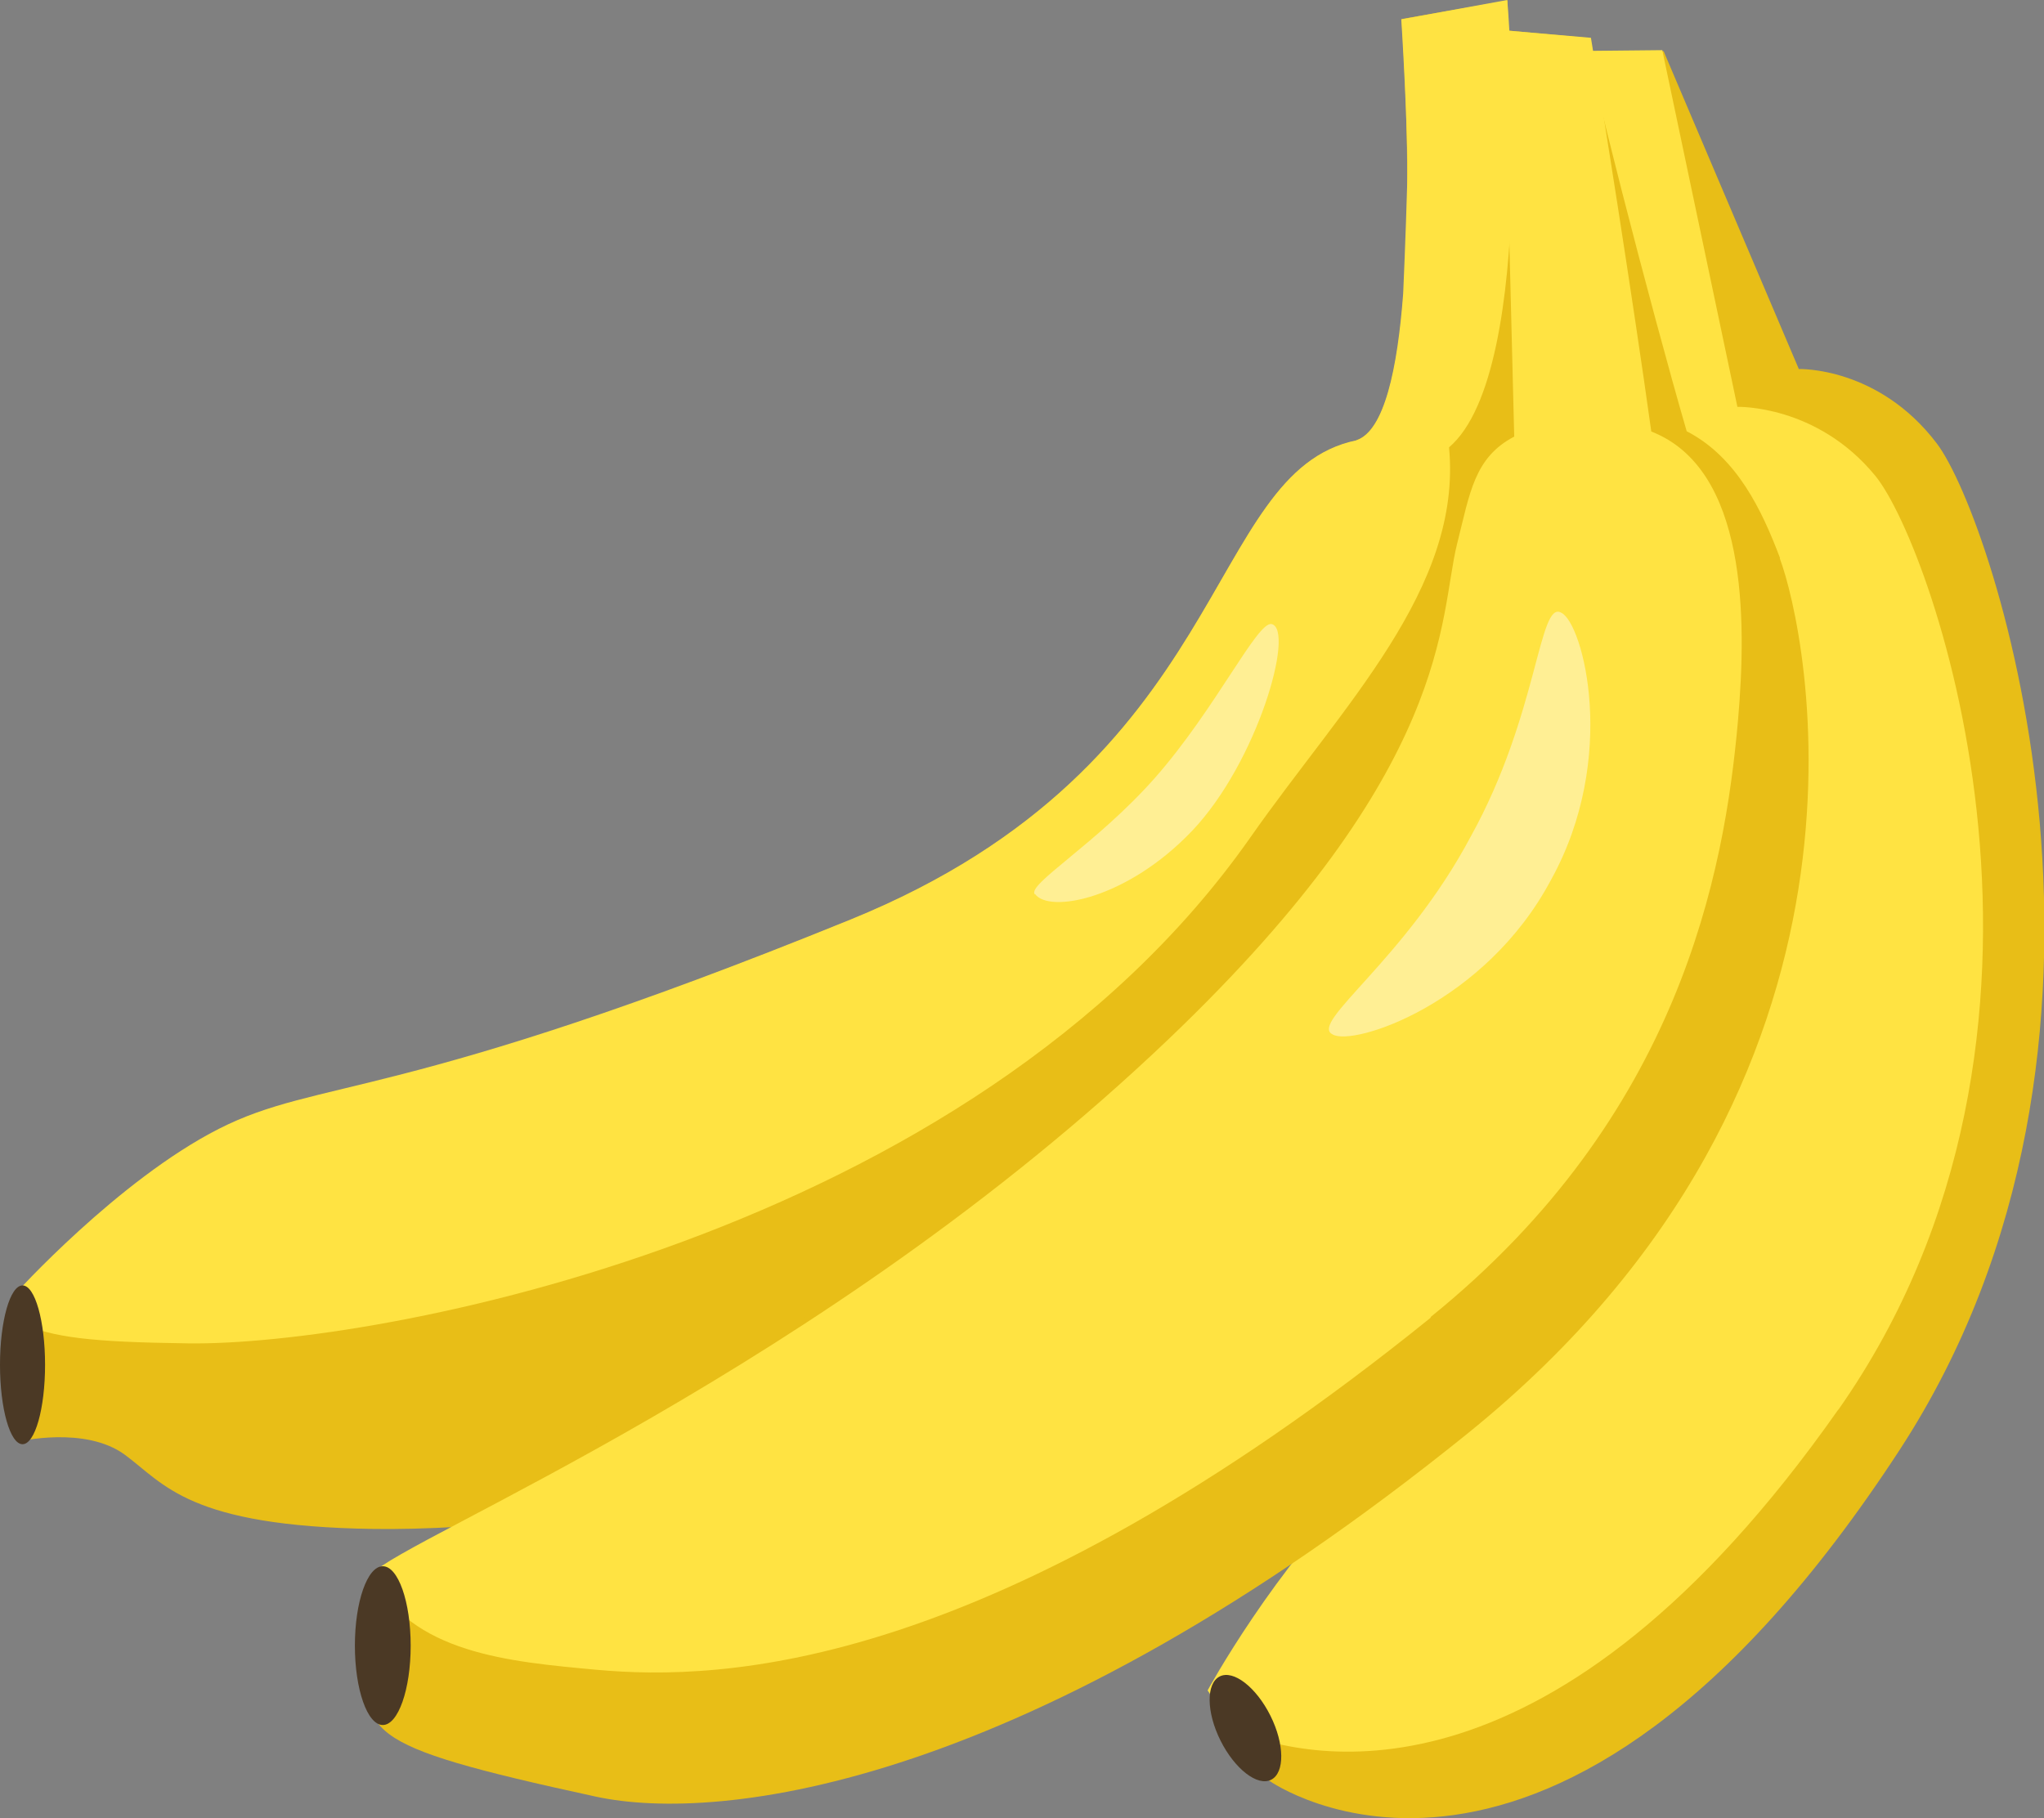 <?xml version="1.0" encoding="UTF-8"?><svg id="Livello_2" xmlns="http://www.w3.org/2000/svg" viewBox="0 0 76.2 67.79"><rect x="0" y="0" width="76.2" height="67.79" fill="#808080" stroke="none"/><defs><style>.cls-1{fill:#ffe342;}.cls-2{fill:#e8be17;}.cls-3{fill:#ffef94;}.cls-4{fill:#4b3925;}</style></defs><g id="fruits"><g><path class="cls-2" d="M62.02,1.91l5.04,11.85s2.96-.1,5.14,2.77c2.17,2.86,8.53,22.32-1.38,37.53-12.94,19.85-23.5,12.34-23.5,12.34l-2.27-3.36s2.47-4.54,6.02-8c3.56-3.46,11.06-8.3,9.97-22.42s-.2-12.74-.49-14.71c-.41-2.73,1.68-3.46,1.68-3.46l-3.16-12.54h2.96Z"/><path class="cls-1" d="M68.53,52.57c9.91-14.11,3.56-32.17,1.38-34.83s-5.14-2.57-5.14-2.57l-2.8-13.3-2.98,.03,3.21,12.54s-2.09,.72-1.68,3.46c.3,1.98-.59,.59,.49,14.71s-6.42,18.96-9.97,22.42c-3.56,3.46-6.02,8-6.02,8l1.01,1.49c2.93,1.2,11.92,3.11,22.5-11.96Z"/><path class="cls-2" d="M50.56,16.43c-5.73,1.19-4.54,12.05-18.86,17.87-16.87,6.86-23.9,7.6-25.87,9.68-1.97,2.07-5.23,4.44-5.23,4.44l.1,5.33s2.47-.59,3.95,.49c1.48,1.09,2.37,2.67,9.28,2.77,6.91,.1,29.21-1.98,39.5-16.99,9.28-13.53,7.01-21.13,5.43-22.61-1.58-1.48-1.88-1.09-2.07-1.98-.2-.89-.59-15.41-.59-15.41l-3.95,.69s1.09,14.81-1.68,15.7Z"/><path class="cls-2" d="M66.36,20.81c-.67-1.77-1.6-3.76-3.48-4.73-1.3-4.46-3.88-14.44-3.73-14.67l-3.26-.3,.55,15.16c-1.49,.78-1.65,2.09-2.13,4-.69,2.77-.1,8.3-10.76,18.47-12.98,12.38-20.74,12.94-24.89,16.89-1.83,1.75-4.87,3.69-4.94,5.83-.1,3.16-.59,3.56,8.49,5.53,4.62,1,16.11-.31,32.49-13.53,16.39-13.23,12.64-30.02,11.65-32.64Z"/><path class="cls-1" d="M53.33,49.11c9.3-7.51,10.96-16.59,11.46-22.22,.34-3.87,.33-9.41-3.23-10.8-.69-4.97-1.91-12.64-2.25-14.68l-3.24-.28,.38,15.15c-1.49,.78-1.65,2.09-2.13,4-.69,2.77-.1,8.3-10.76,18.47-12.98,12.38-28.46,18.57-29.72,19.95,1.48,2.96,5.16,3.26,8.39,3.56,4.71,.43,14.73,.09,31.11-13.13Z"/><path class="cls-1" d="M56.19,0l-3.95,.72s.27,4.27,.22,6.12c-.05,1.85-.15,4.11-.15,4.11-.21,2.78-.7,5.13-1.75,5.47-5.73,1.19-4.54,12.05-18.86,17.87-16.87,6.86-19.78,5.89-23.54,7.8-3.76,1.91-7.6,6.16-7.6,6.16l.13,1.05c1.27,.58,2.69,.74,6.32,.79,6.91,.1,29.15-3.96,39.6-18.86,3.45-4.93,7.91-9.29,7.41-14.55,3.36-2.86,2.17-16.69,2.17-16.69Z"/><path class="cls-3" d="M49.68,38.57c-.89-.43,2.7-2.77,5.15-7.38,2.53-4.57,2.53-8.85,3.38-8.34,.8,.39,2.14,5.39-.39,9.96-2.45,4.61-7.37,6.22-8.14,5.76Z"/><path class="cls-3" d="M38.58,33.35c-.32-.36,2.31-1.89,4.48-4.35,2.27-2.58,3.82-5.86,4.35-5.73,.87,.22-.53,5.14-2.96,7.7s-5.33,3.09-5.86,2.37Z"/><ellipse class="cls-4" cx=".84" cy="50.89" rx=".84" ry="2.96"/><ellipse class="cls-4" cx="14.27" cy="61.36" rx="1.04" ry="2.96"/><path class="cls-4" d="M47.36,63.97c.53,1.06,.54,2.13,.03,2.39s-1.36-.4-1.89-1.46-.54-2.13-.03-2.39,1.36,.4,1.89,1.46Z"/></g></g></svg>